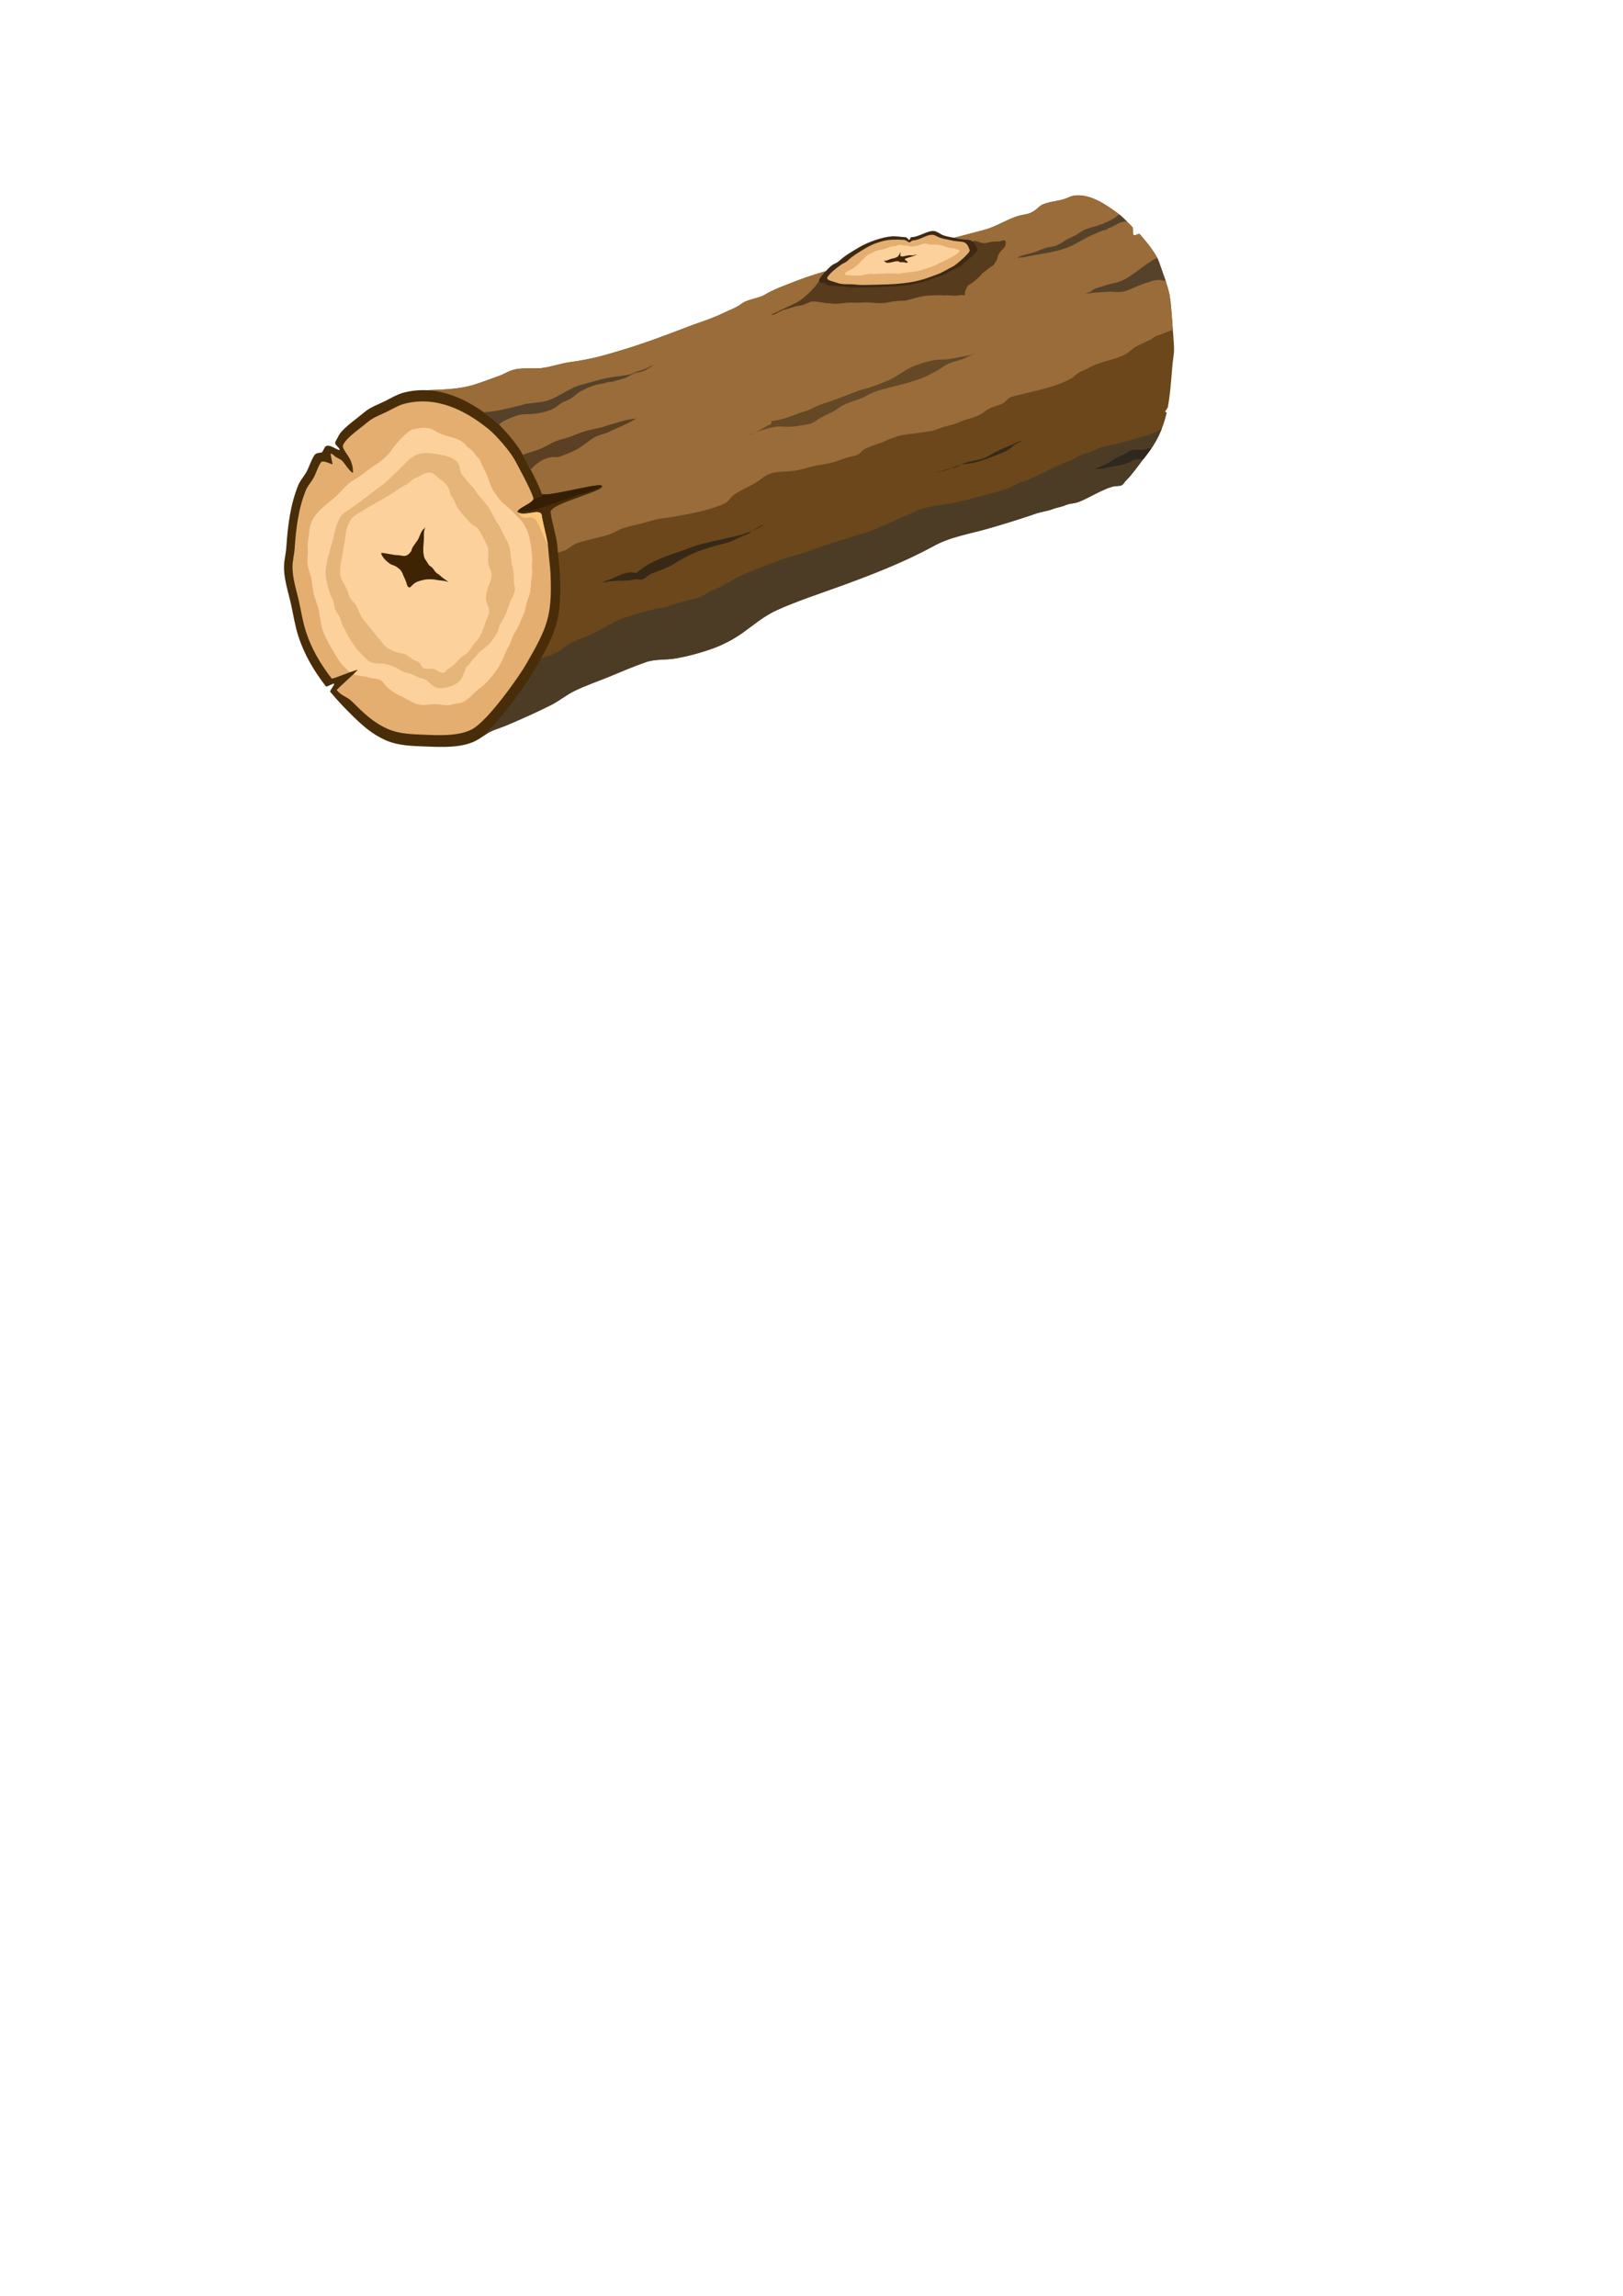 <?xml version="1.0" encoding="UTF-8" standalone="no"?>
<svg
   xmlns:dc="http://purl.org/dc/elements/1.1/"
   xmlns:cc="http://creativecommons.org/ns#"
   xmlns:rdf="http://www.w3.org/1999/02/22-rdf-syntax-ns#"
   xmlns:svg="http://www.w3.org/2000/svg"
   xmlns="http://www.w3.org/2000/svg"
   xmlns:sodipodi="http://sodipodi.sourceforge.net/DTD/sodipodi-0.dtd"
   xmlns:inkscape="http://www.inkscape.org/namespaces/inkscape"
   width="210mm"
   height="297mm"
   viewBox="0 0 210 297"
   version="1.1"
   id="svg907"
   inkscape:version="1.0.1 (3bc2e813f5, 2020-09-07)"
   sodipodi:docname="log.svg">
  <defs
     id="defs901" />
  <sodipodi:namedview
     id="base"
     pagecolor="#ffffff"
     bordercolor="#666666"
     borderopacity="1.0"
     inkscape:pageopacity="0.0"
     inkscape:pageshadow="2"
     inkscape:zoom="1.0622394"
     inkscape:cx="207.69125"
     inkscape:cy="382.28553"
     inkscape:document-units="mm"
     inkscape:current-layer="layer1"
     inkscape:document-rotation="0"
     showgrid="false"
     inkscape:window-width="1920"
     inkscape:window-height="1376"
     inkscape:window-x="640"
     inkscape:window-y="27"
     inkscape:window-maximized="0"
     inkscape:snap-global="false" />
  <g
     inkscape:label="Layer 1"
     inkscape:groupmode="layer"
     id="layer1">
    <g
       id="g910">
      <path
         style="fill:#6b471b;fill-opacity:1;stroke:none;stroke-width:0.265px;stroke-linecap:butt;stroke-linejoin:miter;stroke-opacity:1"
         d="m 61.873,95.65 c 0.193,-0.155 0.802,-0.501 1.001,-0.648 0.735,-0.542 1.817,-0.8 2.652,-1.155 1.933,-0.822 3.907,-1.697 5.782,-2.642 1.055,-0.532 1.958,-1.295 3.02,-1.818 1.453,-0.716 2.983,-1.223 4.477,-1.837 1.556,-0.64 3.103,-1.31 4.693,-1.866 1.317,-0.461 2.612,-0.272 3.951,-0.511 1.586,-0.283 3.245,-0.73 4.761,-1.274 1.336,-0.479 2.738,-1.215 3.899,-2.046 1.459,-1.044 2.75,-2.169 4.414,-2.921 2.606,-1.178 5.333,-2.062 8.018,-3.035 4.155,-1.505 8.4,-3.143 12.279,-5.265 2.225,-1.217 4.741,-1.58 7.195,-2.293 2.176,-0.633 4.067,-1.22 6.207,-1.955 0.391,-0.134 1.445,-0.311 1.826,-0.465 0.741,-0.299 1.178,-0.285 1.905,-0.596 0.382,-0.164 0.846,-0.178 1.247,-0.275 1.264,-0.304 3.884,-2.105 5.189,-2.154 l 0.556,-0.057 c 0.314,-0.009 0.552,-0.488 0.821,-0.748 0.781,-0.755 1.605,-2.005 2.31,-2.869 1.623,-1.99 2.427,-3.833 2.884,-5.833 0.022,-0.095 -0.215,-0.034 -0.195,-0.13 0.031,-0.146 0.318,-0.449 0.345,-0.597 0.281,-1.511 0.402,-3.126 0.554,-4.97 0.175,-2.131 0.352,-1.763 0.173,-3.898 -0.123,-1.467 -0.258,-4.197 -0.513,-5.64 -0.21,-1.189 -1.057,-3.299 -1.439,-4.452 -0.238,-0.721 -1.331,-2.193 -2.399,-3.385 -0.181,-0.202 -0.637,0.284 -0.816,0.091 -0.171,-0.184 0.019,-0.855 -0.146,-1.026 -0.537,-0.556 -1.024,-1.028 -1.326,-1.309 -0.572,-0.533 -1.743,-1.329 -2.408,-1.725 -1.15,-0.684 -2.823,-1.382 -4.231,-0.933 l -0.267,0.109 c -1.115,0.535 -2.266,0.457 -3.394,0.938 -0.345,0.147 -0.614,0.484 -0.915,0.701 -0.969,0.698 -1.301,0.468 -2.428,0.837 -1.301,0.426 -2.811,1.366 -4.128,1.72 -4.128,1.109 -8.245,2.13 -12.411,3.13 -0.659,0.158 -1.316,0.478 -2.01,0.653 -3.368,0.854 -6.784,1.595 -10.028,2.865 -1.397,0.547 -2.799,1.026 -4.088,1.799 -0.703,0.422 -2.211,0.583 -2.836,1.059 -0.8,0.609 -1.858,0.977 -2.757,1.411 -1.302,0.628 -2.71,1.031 -4.056,1.548 -2.833,1.089 -5.672,2.164 -8.574,3.046 -2.596,0.789 -4.248,1.255 -6.925,1.624 -1.153,0.159 -2.249,0.55 -3.393,0.729 -1.489,0.233 -2.938,-0.159 -4.34,0.402 -0.476,0.19 -0.916,0.463 -1.399,0.634 -3.608,1.266 -3.905,1.693 -9.285,1.864 z"
         id="path1539"
         sodipodi:nodetypes="csssssssssssssssssccssssssssssssssccsssssssssssssssccc" />
      <path
         style="fill:#996c39;fill-opacity:1;stroke:none;stroke-width:0.265px;stroke-linecap:butt;stroke-linejoin:miter;stroke-opacity:1"
         d="m 151.748,42.652 c -0.123,-1.467 -0.169,-3.057 -0.423,-4.501 -0.21,-1.189 -1.057,-3.299 -1.439,-4.452 -0.238,-0.721 -1.331,-2.193 -2.399,-3.385 -0.181,-0.202 -0.637,0.284 -0.816,0.091 -0.171,-0.184 0.019,-0.855 -0.146,-1.026 -0.537,-0.556 -1.024,-1.028 -1.326,-1.309 -0.572,-0.533 -1.743,-1.329 -2.408,-1.725 -1.15,-0.684 -2.823,-1.382 -4.231,-0.933 l -0.267,0.109 c -1.115,0.535 -2.266,0.457 -3.394,0.938 -0.345,0.147 -0.614,0.484 -0.915,0.701 -0.969,0.698 -1.301,0.468 -2.428,0.837 -1.301,0.426 -2.811,1.366 -4.128,1.72 -4.128,1.109 -8.245,2.13 -12.411,3.13 -0.659,0.158 -1.316,0.478 -2.01,0.653 -3.368,0.854 -6.784,1.595 -10.028,2.865 -1.397,0.547 -2.799,1.026 -4.088,1.799 -0.703,0.422 -2.211,0.583 -2.836,1.059 -0.8,0.609 -1.858,0.977 -2.757,1.411 -1.302,0.628 -2.71,1.031 -4.056,1.548 -2.833,1.089 -5.672,2.164 -8.574,3.046 -2.596,0.789 -4.248,1.255 -6.925,1.624 -1.153,0.159 -2.249,0.55 -3.393,0.729 -1.489,0.233 -2.938,-0.159 -4.34,0.402 -0.476,0.19 -0.916,0.463 -1.399,0.634 -3.608,1.266 -3.905,1.693 -9.285,1.864 15.786,18.584 13.653,17.536 16.178,21.17 1.38,-0.339 0.164,0.011 1.519,-0.422 0.46,-0.147 1.047,-0.763 1.671,-0.973 1.403,-0.474 2.945,-0.694 4.304,-1.183 0.567,-0.204 1.071,-0.557 1.642,-0.747 0.739,-0.246 1.506,-0.379 2.258,-0.577 0.659,-0.174 1.314,-0.377 1.977,-0.534 0.68,-0.161 1.384,-0.21 2.072,-0.331 2.243,-0.393 4.672,-0.801 6.773,-1.727 0.567,-0.25 0.777,-0.806 1.278,-1.167 0.822,-0.592 1.759,-0.941 2.629,-1.445 0.696,-0.403 1.256,-0.998 2.021,-1.265 0.975,-0.34 2.033,-0.235 3.04,-0.367 0.91,-0.119 1.782,-0.434 2.676,-0.629 0.765,-0.167 1.555,-0.244 2.312,-0.442 0.661,-0.174 1.295,-0.451 1.948,-0.652 0.46,-0.141 1.003,-0.172 1.431,-0.403 0.262,-0.141 0.464,-0.494 0.754,-0.655 0.739,-0.411 1.559,-0.617 2.345,-0.914 0.362,-0.137 0.698,-0.339 1.067,-0.459 0.464,-0.151 0.942,-0.355 1.424,-0.446 1.377,-0.259 2.783,-0.313 4.155,-0.626 0.429,-0.098 0.811,-0.298 1.223,-0.433 0.475,-0.155 0.978,-0.223 1.449,-0.393 0.58,-0.21 1.147,-0.485 1.744,-0.642 0.63,-0.166 1.305,-0.389 1.857,-0.741 0.291,-0.185 0.534,-0.427 0.845,-0.587 0.593,-0.305 1.273,-0.412 1.861,-0.714 0.34,-0.175 0.539,-0.588 0.914,-0.757 0.368,-0.166 0.819,-0.237 1.205,-0.338 1.063,-0.276 2.136,-0.512 3.197,-0.793 1.186,-0.314 2.472,-0.745 3.547,-1.353 0.396,-0.225 0.729,-0.651 1.143,-0.832 0.385,-0.168 0.775,-0.325 1.147,-0.541 1.257,-0.727 2.902,-0.943 4.286,-1.524 0.774,-0.325 1.334,-1.02 2.105,-1.367 0.5,-0.225 0.986,-0.506 1.493,-0.701 0.19,-0.073 0.359,-0.268 0.535,-0.374 0.281,-0.169 0.601,-0.265 0.914,-0.354"
         id="path1539-3"
         sodipodi:nodetypes="csssssssccssssssssssssssscccsssssssssssssssssssssssssssssssssssssc" />
      <path
         style="fill:#4c3c26;fill-opacity:1;stroke:none;stroke-width:0.265px;stroke-linecap:butt;stroke-linejoin:miter;stroke-opacity:1"
         d="m 149.817,55.765 c -0.576,0.216 -1.141,0.529 -1.753,0.666 -1.14,0.256 -2.253,0.672 -3.388,0.955 -0.548,0.136 -2.078,0.337 -2.482,0.58 -0.8,0.48 -1.788,0.658 -2.63,1.061 -0.371,0.178 -0.716,0.414 -1.097,0.57 -0.436,0.178 -0.895,0.307 -1.322,0.507 -1.302,0.608 -2.553,1.288 -3.867,1.869 -0.421,0.186 -0.881,0.27 -1.3,0.451 -0.65,0.281 -1.3,0.692 -1.978,0.898 -1.928,0.588 -3.871,1.085 -5.826,1.571 -1.639,0.407 -3.338,0.417 -4.953,0.948 -0.71,0.233 -1.346,0.611 -2.04,0.882 -1.64,0.64 -3.194,1.493 -4.839,2.101 -0.35,0.129 -0.73,0.157 -1.083,0.278 -1.234,0.424 -2.469,0.811 -3.72,1.193 -1.313,0.401 -2.582,0.921 -3.889,1.336 -0.773,0.245 -1.571,0.403 -2.331,0.686 -1.898,0.706 -3.814,1.4 -5.649,2.26 -0.847,0.398 -1.632,0.918 -2.467,1.336 -0.467,0.234 -0.964,0.405 -1.429,0.643 -0.237,0.121 -0.454,0.314 -0.685,0.428 -0.925,0.454 -2.035,0.678 -3.031,0.941 -0.695,0.183 -1.368,0.453 -2.062,0.643 -0.389,0.107 -0.791,0.095 -1.182,0.186 -1.287,0.298 -2.545,0.703 -3.801,1.094 -1.491,0.464 -2.761,1.369 -4.151,2.038 -1.07,0.516 -2.218,0.845 -3.256,1.425 -0.52,0.291 -0.912,0.769 -1.444,1.037 -1.249,0.63 -2.689,0.931 -4.003,1.395 -0.879,0.385 -4.382,2.475 -6.285,9.905 0.193,-0.155 0.802,-0.501 1.001,-0.648 0.735,-0.542 1.817,-0.8 2.652,-1.155 1.933,-0.822 3.907,-1.697 5.782,-2.642 1.055,-0.532 1.958,-1.295 3.02,-1.818 1.453,-0.716 2.983,-1.223 4.477,-1.837 1.556,-0.64 3.103,-1.31 4.693,-1.866 1.317,-0.461 2.612,-0.272 3.951,-0.511 1.586,-0.283 3.245,-0.73 4.761,-1.274 1.336,-0.479 2.738,-1.215 3.899,-2.046 1.459,-1.044 2.75,-2.169 4.414,-2.921 2.606,-1.178 5.333,-2.062 8.018,-3.035 4.155,-1.505 8.4,-3.143 12.279,-5.265 2.225,-1.217 4.741,-1.58 7.195,-2.293 2.176,-0.633 4.067,-1.22 6.207,-1.955 0.391,-0.134 1.445,-0.311 1.826,-0.465 0.741,-0.299 1.178,-0.285 1.905,-0.596 0.382,-0.164 0.846,-0.178 1.247,-0.275 1.264,-0.304 3.884,-2.105 5.189,-2.154 l 0.556,-0.057 c 0.314,-0.009 0.552,-0.488 0.821,-0.748 0.781,-0.755 1.605,-2.005 2.31,-2.869 1.062,-1.302 1.773,-2.541 2.266,-3.802 -0.261,0.178 -0.366,0.277 -0.525,0.349 z"
         id="path1740"
         sodipodi:nodetypes="cssssssssssssssssssssssssssssccsssssssssssssssssccssccc" />
      <path
         style="fill:#492d09;fill-opacity:1;stroke:none;stroke-width:0.265px;stroke-linecap:butt;stroke-linejoin:miter;stroke-opacity:1"
         d="m 42.035,57.87 c 0.259,-0.459 0.976,-0.055 1.18,0.052 0.921,0.479 0.728,0.242 0.694,0.15 -0.203,-0.342 -0.437,-0.441 -0.533,-0.668 -0.014,-0.388 0.178,-0.465 0.366,-0.893 0.437,-0.996 2.007,-2.02 3.406,-3.187 0.846,-0.706 1.818,-1.001 2.783,-1.492 0.708,-0.36 1.485,-0.824 2.257,-1.027 4.345,-1.147 8.367,0.807 11.669,3.485 1.096,0.889 2.966,3.05 3.646,4.29 0.558,1.018 2.253,4.144 2.567,5.249 0.198,0.699 7.178,-1.413 7.775,-1.003 0.879,0.605 -6.736,2.295 -6.605,3.435 0.146,1.269 0.807,3.239 0.887,4.509 0.077,1.239 0.278,2.466 0.326,3.707 0.221,5.69 -0.46,7.259 -3.315,12.228 -1.157,2.013 -5.48,8.085 -7.621,9.149 -1.85,0.919 -4.382,0.802 -6.387,0.72 -1.75,-0.072 -3.532,-0.08 -5.172,-0.791 -2.007,-0.869 -3.374,-2.211 -4.893,-3.731 -0.811,-0.812 -1.603,-1.669 -2.346,-2.569 -0.077,-0.093 0.598,-0.926 0.523,-1.02 -0.109,-0.135 -0.967,0.47 -1.073,0.333 -1.543,-1.984 -2.831,-4.171 -3.585,-6.555 -0.409,-1.294 -0.621,-2.653 -0.91,-3.977 -0.355,-1.627 -0.943,-3.278 -0.926,-4.962 0.008,-0.845 0.244,-1.669 0.3,-2.51 0.178,-2.702 0.514,-5.523 1.552,-8.045 0.225,-0.547 0.627,-1 0.936,-1.496 0.452,-0.725 0.646,-1.587 1.121,-2.325 0.307,-0.477 0.936,-0.273 1.041,-0.459 z"
         id="path1529"
         sodipodi:nodetypes="ssccssssssssssssssssssssscssssss" />
      <path
         style="fill:#e3ae70;fill-opacity:1;stroke:none;stroke-width:0.265px;stroke-linecap:butt;stroke-linejoin:miter;stroke-opacity:1"
         d="m 42.793,58.852 c -0.097,-0.483 0.505,0.193 0.696,0.293 0.861,0.448 0.711,0.335 1.403,1.261 0.181,0.243 0.795,0.989 0.782,0.686 -0.019,-0.426 0.006,-0.749 -0.329,-1.571 -0.4,-0.815 -1.131,-1.54 -0.955,-1.94 0.409,-0.932 1.877,-1.889 3.185,-2.981 0.791,-0.66 1.7,-0.936 2.603,-1.395 0.662,-0.336 1.389,-0.77 2.111,-0.961 4.063,-1.073 7.825,0.755 10.913,3.26 1.025,0.831 2.774,2.853 3.41,4.012 0.522,0.952 2.107,3.876 2.4,4.91 0.186,0.654 -2.521,1.486 -1.964,1.87 0.822,0.566 2.935,-0.662 3.057,0.404 0.136,1.187 0.755,3.029 0.829,4.217 0.072,1.159 0.26,2.306 0.305,3.468 0.207,5.322 -0.43,6.79 -3.101,11.437 -1.082,1.883 -5.125,7.562 -7.127,8.558 -1.73,0.86 -4.098,0.75 -5.973,0.673 -1.637,-0.067 -3.303,-0.075 -4.837,-0.74 -1.877,-0.813 -3.156,-2.068 -4.576,-3.49 -0.759,-0.76 -1.354,-0.703 -2.049,-1.544 -0.072,-0.087 2.774,-2.535 2.703,-2.623 -0.101,-0.126 -3.263,1.25 -3.362,1.123 -1.443,-1.856 -2.648,-3.901 -3.353,-6.131 -0.383,-1.21 -0.581,-2.481 -0.851,-3.72 -0.332,-1.522 -0.881,-3.066 -0.866,-4.641 0.008,-0.791 0.229,-1.561 0.28,-2.347 0.167,-2.527 0.481,-5.166 1.451,-7.524 0.211,-0.512 0.586,-0.935 0.876,-1.399 0.423,-0.678 0.604,-1.485 1.048,-2.174 0.287,-0.446 1.563,0.374 1.523,0.178 z"
         id="path1529-5"
         sodipodi:nodetypes="sssscssssssssssssssssssssscssssss" />
      <path
         style="opacity:1;fill:#341f06;fill-opacity:1;stroke:none;stroke-width:0.265px;stroke-linecap:butt;stroke-linejoin:miter;stroke-opacity:1"
         d="m 66.97,66.208 c 0.088,-0.377 1.171,-0.851 1.758,-1.277 0.564,-0.633 1.239,-0.582 1.404,-0.761 0.046,-0.123 0.129,-0.151 0.061,-0.227 0.846,0.2 5.17,-0.928 7,-1.143 0.56,-0.065 0.602,0.013 0.698,0.075 -0.095,0.349 -2.868,1.064 -4.302,1.595 l -3.705,1.278 c -0.687,0.291 -1.768,0.391 -2.915,0.459 z"
         id="path1696"
         sodipodi:nodetypes="ccccccccc" />
      <path
         style="opacity:1;fill:#ffc77b;fill-opacity:1;stroke:none;stroke-width:0.265px;stroke-linecap:butt;stroke-linejoin:miter;stroke-opacity:1"
         d="m 67.002,66.261 c 0.311,0.237 0.766,0.216 1.24,0.158 l 1.173,-0.175 c 0.885,0.037 0.606,0.598 0.757,0.845 0.085,0.525 0.685,2.971 0.715,3.371 -0.339,-0.467 -1.257,-3.09 -1.729,-3.331 -0.366,-0.142 -0.28,-0.247 -1.106,-0.159 -0.578,0.053 -0.863,-0.481 -1.05,-0.71 z"
         id="path1698"
         sodipodi:nodetypes="ccccccccc" />
      <path
         style="fill:#fcd19b;fill-opacity:1;stroke:none;stroke-width:0.265px;stroke-linecap:butt;stroke-linejoin:miter;stroke-opacity:1"
         d="m 59.913,57.225 c 0.207,0.167 0.346,0.397 0.55,0.567 0.249,0.208 0.522,0.378 0.738,0.622 0.159,0.179 0.274,0.393 0.436,0.569 0.157,0.171 0.334,0.335 0.456,0.533 0.125,0.202 0.185,0.452 0.286,0.668 0.162,0.347 0.354,0.68 0.517,1.028 0.329,0.704 0.542,1.729 0.989,2.354 0.377,0.528 0.741,1.082 1.219,1.529 0.355,0.332 0.758,0.613 1.107,0.949 0.239,0.229 0.438,0.493 0.671,0.728 0.302,0.305 0.619,0.599 0.857,0.959 0.847,1.28 0.957,2.841 1.123,4.319 0.04,0.353 -0.034,0.7 -0.04,1.052 -0.007,0.387 0.059,0.771 0.031,1.159 -0.026,0.366 -0.129,0.722 -0.15,1.09 -0.025,0.441 -0.028,0.899 -0.132,1.33 -0.105,0.439 -0.295,0.855 -0.42,1.289 -0.128,0.441 -0.157,0.903 -0.322,1.334 -0.102,0.267 -0.252,0.515 -0.36,0.78 -0.121,0.294 -0.219,0.606 -0.365,0.889 -0.227,0.443 -0.51,0.852 -0.72,1.305 -0.152,0.327 -0.25,0.675 -0.403,1.002 -0.191,0.411 -0.433,0.802 -0.602,1.223 -0.303,0.755 -0.634,1.495 -1.107,2.166 -0.486,0.688 -1.052,1.391 -1.675,1.965 -0.299,0.276 -0.657,0.481 -0.959,0.756 -0.54,0.489 -0.997,1.033 -1.644,1.392 -0.329,0.183 -0.665,0.198 -1.027,0.255 -0.304,0.048 -0.595,0.158 -0.899,0.207 -0.374,0.06 -1.179,-0.143 -1.615,-0.151 -0.745,-0.014 -1.539,0.211 -2.277,0.056 -0.791,-0.166 -1.397,-0.642 -2.093,-1 -0.36,-0.186 -0.733,-0.311 -1.074,-0.537 -0.363,-0.241 -0.728,-0.514 -1.031,-0.827 -0.244,-0.252 -0.396,-0.582 -0.702,-0.77 -0.444,-0.272 -1.074,-0.201 -1.558,-0.377 -0.495,-0.18 -2.094,-0.259 -1.927,-0.463 0.197,-0.24 0.556,-0.492 0.472,-0.536 -0.042,-0.022 -0.69,0.255 -0.973,0.293 -0.142,0.019 -0.501,-0.453 -0.794,-0.713 -0.537,-0.477 -0.893,-1.175 -1.255,-1.78 -0.476,-0.797 -0.995,-1.652 -1.348,-2.522 -0.434,-1.068 -0.447,-2.211 -0.736,-3.311 -0.165,-0.626 -0.438,-1.214 -0.579,-1.847 -0.167,-0.747 -0.187,-1.518 -0.387,-2.263 -0.135,-0.504 -0.338,-0.973 -0.403,-1.499 -0.061,-0.501 0.033,-1.028 0.042,-1.531 0.006,-0.328 -0.038,-0.653 -0.034,-0.982 0.004,-0.302 0.086,-0.606 0.123,-0.905 0.058,-0.463 0.085,-0.93 0.181,-1.388 0.383,-1.819 2.005,-2.782 3.314,-3.927 0.619,-0.542 1.095,-1.214 1.731,-1.734 0.424,-0.346 0.918,-0.591 1.371,-0.895 0.469,-0.315 0.892,-0.684 1.346,-1.018 0.42,-0.309 0.878,-0.57 1.29,-0.887 0.406,-0.312 0.814,-0.643 1.154,-1.026 0.262,-0.295 0.453,-0.638 0.693,-0.949 0.524,-0.677 1.497,-1.719 2.228,-2.158 0.166,-0.1 0.478,-0.089 0.662,-0.135 0.741,-0.186 1.39,-0.188 2.096,0.105 0.16,0.066 0.29,0.184 0.445,0.257 1.094,0.685 2.554,0.68 3.48,1.404 z"
         id="path1700"
         sodipodi:nodetypes="csssssssssssscsssssssssssssssssssssssssssssssssssssssssssssssccc" />
      <path
         style="fill:#e6b579;fill-opacity:1;stroke:none;stroke-width:0.265px;stroke-linecap:butt;stroke-linejoin:miter;stroke-opacity:1"
         d="m 56.32,58.718 c 0.883,0.15 1.825,0.267 2.58,0.824 0.846,0.624 0.44,1.277 0.903,1.875 0.474,0.612 0.984,1.25 1.532,1.791 0.092,0.091 0.149,0.278 0.223,0.389 0.144,0.218 0.328,0.42 0.494,0.621 0.391,0.471 0.814,0.907 1.162,1.416 0.351,0.514 0.58,1.069 0.882,1.61 0.191,0.342 0.451,0.657 0.624,1.008 0.177,0.359 0.324,0.727 0.515,1.079 0.163,0.301 0.358,0.59 0.494,0.905 0.344,0.795 0.346,1.718 0.461,2.565 0.049,0.363 0.184,0.705 0.235,1.068 0.074,0.526 0.054,1.061 0.08,1.588 0.014,0.275 0.163,0.513 0.129,0.795 -0.021,0.179 -0.197,0.778 -0.279,0.967 -0.07,0.161 -0.217,0.25 -0.277,0.423 -0.198,0.566 -0.366,1.146 -0.6,1.698 -0.231,0.544 -0.556,1.044 -0.828,1.564 -0.13,0.249 -0.141,0.554 -0.246,0.817 -0.059,0.148 -0.73,1.151 -0.875,1.323 -0.433,0.516 -0.991,0.887 -1.496,1.311 -0.193,0.162 -0.313,0.379 -0.474,0.571 -0.133,0.16 -0.307,0.275 -0.437,0.435 -0.137,0.168 -0.238,0.357 -0.37,0.528 -0.128,0.167 -0.339,0.247 -0.432,0.449 -0.264,0.571 -0.403,1.23 -0.818,1.715 -0.619,0.724 -1.825,0.988 -2.722,0.958 -0.723,-0.024 -1.194,-0.77 -1.752,-1.106 -0.256,-0.154 -0.615,-0.164 -0.89,-0.279 -0.332,-0.139 -0.645,-0.346 -0.986,-0.459 -0.332,-0.11 -0.685,-0.156 -1.009,-0.291 -0.269,-0.113 -0.483,-0.309 -0.743,-0.435 -0.543,-0.262 -1.221,-0.529 -1.822,-0.592 -0.65,-0.069 -1.328,0.046 -1.902,-0.356 -0.179,-0.125 -0.324,-0.299 -0.481,-0.449 -1.176,-1.121 -1.881,-2.145 -2.572,-3.616 -0.087,-0.186 -0.226,-0.338 -0.311,-0.525 -0.138,-0.306 -0.184,-0.646 -0.316,-0.955 -0.172,-0.404 -0.474,-0.746 -0.639,-1.151 -0.141,-0.344 -0.121,-0.724 -0.241,-1.065 -0.113,-0.32 -0.298,-0.611 -0.409,-0.936 -0.241,-0.705 -0.495,-1.629 -0.569,-2.379 -0.113,-1.149 0.541,-3.188 0.854,-4.313 0.302,-1.085 0.443,-2.228 1.038,-3.198 0.351,-0.573 0.954,-0.799 1.465,-1.192 0.981,-0.754 1.996,-1.448 2.96,-2.228 0.394,-0.319 0.85,-0.576 1.229,-0.905 0.854,-0.742 1.669,-1.557 2.487,-2.34 1.265,-1.482 2.279,-1.845 4.148,-1.521 z"
         id="path1704"
         sodipodi:nodetypes="csssssssssssscsssssssssssssssssssssssssssssssssscc" />
      <path
         style="fill:#fcd19b;fill-opacity:1;stroke:none;stroke-width:0.265px;stroke-linecap:butt;stroke-linejoin:miter;stroke-opacity:1"
         d="m 56.724,61.82 c 0.456,0.325 0.901,0.656 1.217,1.131 0.191,0.286 0.218,0.649 0.347,0.963 0.106,0.26 0.283,0.471 0.424,0.709 0.149,0.253 0.213,0.566 0.361,0.828 0.462,0.817 1.182,1.472 1.775,2.192 0.267,0.325 0.687,0.389 0.958,0.681 0.217,0.233 1.276,2.237 1.337,2.568 0.118,0.634 -0.026,1.285 0.035,1.923 0.054,0.564 0.462,1.056 0.431,1.618 -0.05,0.9 -0.646,1.681 -0.719,2.595 -0.021,0.267 -0.038,0.574 0.044,0.832 0.124,0.391 0.379,0.825 0.347,1.251 -0.036,0.47 -0.307,0.926 -0.459,1.368 -0.255,0.744 -0.452,1.49 -0.918,2.141 -0.193,0.27 -0.435,0.494 -0.632,0.76 -0.258,0.349 -0.463,0.727 -0.773,1.037 -0.27,0.293 -0.621,0.392 -0.845,0.66 -0.395,0.323 -0.684,0.747 -1.075,1.069 -0.19,0.157 -0.411,0.272 -0.611,0.414 -0.158,0.112 -0.376,0.428 -0.567,0.465 -0.446,0.088 -0.897,-0.352 -1.283,-0.493 -0.426,-0.156 -0.813,0.132 -1.285,-0.083 -0.319,-0.146 -0.368,-0.533 -0.613,-0.747 -0.183,-0.159 -0.513,-0.229 -0.723,-0.354 -0.332,-0.198 -0.631,-0.453 -0.967,-0.642 -0.338,-0.19 -0.704,-0.189 -1.072,-0.28 -0.473,-0.116 -0.941,-0.362 -1.356,-0.619 -0.459,-0.284 -0.714,-0.8 -1.072,-1.193 -0.443,-0.486 -0.814,-1.008 -1.232,-1.515 -0.335,-0.407 -0.724,-0.778 -0.997,-1.234 -0.27,-0.451 -0.411,-0.955 -0.656,-1.417 -0.218,-0.412 -0.582,-0.695 -0.831,-1.082 -0.228,-0.354 -0.264,-0.757 -0.433,-1.131 -0.24,-0.532 -0.605,-0.957 -0.775,-1.532 -0.274,-0.927 0.029,-1.905 0.176,-2.822 0.082,-0.513 0.155,-1.017 0.26,-1.526 0.257,-1.241 0.118,-2.02 0.864,-3.14 0.372,-0.558 1.024,-0.819 1.571,-1.172 1.27,-0.819 2.636,-1.479 3.901,-2.303 0.259,-0.169 0.494,-0.368 0.754,-0.536 0.405,-0.261 0.847,-0.45 1.243,-0.726 0.217,-0.151 0.395,-0.363 0.618,-0.504 0.253,-0.16 0.539,-0.224 0.801,-0.363 1.496,-1.002 1.984,-0.141 2.433,0.209 z"
         id="path1706"
         sodipodi:nodetypes="csssssssssssssssccssssssssssssssssssssssssscc" />
      <path
         style="fill:#3e2403;fill-opacity:1;stroke:none;stroke-width:0.265px;stroke-linecap:butt;stroke-linejoin:miter;stroke-opacity:1"
         d="m 51.031,71.787 c 0.22,0.032 0.442,0.02 0.661,0.052 0.282,0.042 0.549,0.134 0.83,0.048 0.274,-0.084 0.531,-0.333 0.672,-0.578 0.068,-0.119 0.076,-0.265 0.138,-0.387 0.207,-0.405 0.521,-0.746 0.754,-1.132 0.195,-0.324 0.39,-1.072 0.685,-1.312 0.094,-0.077 0.223,-0.193 0.289,-0.295 0.002,-0.003 0.054,-0.149 0.055,-0.149 0.013,0 -0.009,0.024 -0.015,0.036 -0.043,0.096 -0.083,0.197 -0.122,0.295 -0.116,0.293 -0.14,0.592 -0.127,0.904 0.039,0.965 -0.278,2.063 0.107,2.987 0.012,0.029 0.545,0.863 0.561,0.875 0.147,0.11 0.311,0.205 0.437,0.342 0.166,0.182 0.283,0.426 0.462,0.592 0.184,0.169 0.409,0.268 0.584,0.449 0.199,0.205 0.54,0.413 0.776,0.587 0.07,0.051 0.153,0.106 0.213,0.161 0.022,0.02 0.1,0.012 0.082,0.036 -0.007,0.009 -0.356,-0.099 -0.399,-0.11 -0.283,-0.069 -0.577,-0.075 -0.865,-0.115 -0.266,-0.037 -0.522,-0.105 -0.792,-0.118 -0.399,-0.019 -0.76,-0.037 -1.152,0.052 -0.489,0.111 -1.073,0.244 -1.431,0.619 -0.398,0.353 -0.404,0.551 -0.717,0.174 -0.083,-0.175 -0.119,-0.351 -0.177,-0.536 -0.077,-0.247 -0.206,-0.474 -0.308,-0.711 -0.103,-0.24 -0.18,-0.498 -0.337,-0.709 -0.206,-0.278 -0.613,-0.562 -0.934,-0.695 -0.143,-0.059 -0.323,-0.095 -0.453,-0.182 -0.23,-0.153 -0.471,-0.354 -0.668,-0.547 -0.14,-0.137 -0.658,-0.81 -0.468,-0.886 0.191,-0.034 0.994,0.151 1.659,0.254 z"
         id="path1702"
         sodipodi:nodetypes="csssssscscssssssssscssssccsssssscc" />
      <path
         style="fill:#56422b;fill-opacity:1;stroke:none;stroke-width:0.265px;stroke-linecap:butt;stroke-linejoin:miter;stroke-opacity:1"
         d="m 62.596,53.32 c 1.625,-0.066 3.282,-0.526 4.857,-0.904 0.183,-0.044 0.359,-0.139 0.545,-0.166 0.759,-0.11 1.523,-0.157 2.28,-0.292 1.811,-0.322 3.169,-1.754 5.071,-2.217 1.214,-0.296 2.4,-0.726 3.635,-0.921 0.817,-0.129 1.634,-0.201 2.449,-0.371 0.523,-0.109 0.987,-0.437 1.514,-0.54 0.525,-0.103 0.987,-0.472 1.495,-0.616 0.153,-0.043 0.364,-0.184 0.368,-0.176 0.005,0.01 -0.042,0.021 -0.103,0.056 -0.104,0.059 -0.201,0.132 -0.306,0.189 -0.29,0.157 -0.566,0.323 -0.847,0.494 -0.42,0.255 -0.93,0.277 -1.399,0.418 -0.452,0.136 -0.857,0.483 -1.311,0.64 -0.47,0.163 -0.963,0.248 -1.433,0.418 -0.25,0.09 -0.638,0.031 -1.02,0.176 -0.45,0.171 -0.883,0.155 -1.329,0.288 -0.651,0.195 -1.361,0.506 -1.952,0.839 -0.456,0.256 -0.815,0.645 -1.26,0.918 -0.362,0.222 -0.794,0.368 -1.171,0.573 -0.374,0.204 -0.673,0.519 -1.046,0.716 -1.031,0.546 -2.432,0.742 -3.583,0.742 -0.406,0 -0.797,0.049 -1.182,0.182 -0.47,0.163 -2.257,0.834 -2.257,1.2 -0.651,-0.573 -1.306,-1.141 -2.014,-1.645 z"
         id="path1865"
         sodipodi:nodetypes="cssssssssccssssssssssssscc" />
      <path
         style="fill:#5b4023;fill-opacity:1;stroke:none;stroke-width:0.265px;stroke-linecap:butt;stroke-linejoin:miter;stroke-opacity:1"
         d="m 67.655,58.85 c 0.611,-0.291 1.423,-0.452 2.048,-0.697 0.764,-0.299 1.451,-0.764 2.21,-1.074 0.446,-0.183 0.915,-0.282 1.374,-0.424 0.761,-0.235 1.49,-0.578 2.25,-0.822 0.783,-0.251 1.623,-0.372 2.42,-0.577 0.389,-0.1 0.757,-0.266 1.145,-0.368 0.763,-0.201 1.807,-0.588 2.595,-0.652 0.061,-0.005 0.426,-0.125 0.557,-0.09 0.118,0.032 -1.194,0.684 -1.256,0.716 -0.701,0.355 -1.452,0.62 -2.154,0.981 -0.602,0.31 -1.316,0.377 -1.915,0.726 -0.689,0.401 -1.303,0.962 -1.985,1.382 -0.802,0.494 -1.686,0.812 -2.571,1.13 -0.261,0.094 -0.547,0.025 -0.814,0.04 -0.576,0.032 -1.262,0.293 -1.731,0.61 -0.204,0.137 -0.682,0.47 -0.857,0.693 -0.017,0.022 -0.269,0.402 -0.383,0.197 -0.3,-0.55 -0.417,-0.766 -0.631,-1.144 z"
         id="path1867"
         sodipodi:nodetypes="cssssssssssssssssccc" />
      <path
         style="fill:#654826;stroke:none;stroke-width:0.265px;stroke-linecap:butt;stroke-linejoin:miter;stroke-opacity:1;fill-opacity:1"
         d="m 99.847,54.467 c 1.35,-0.122 2.618,-0.671 3.882,-1.13 0.268,-0.098 0.564,-0.135 0.825,-0.252 0.63,-0.283 1.286,-0.66 1.945,-0.862 1.603,-0.491 3.143,-1.144 4.714,-1.724 0.368,-0.136 0.744,-0.192 1.116,-0.308 0.889,-0.278 1.813,-0.641 2.67,-1.011 1.16,-0.5 2.153,-1.413 3.344,-1.863 0.936,-0.353 1.989,-0.668 2.987,-0.786 0.446,-0.052 0.889,0.026 1.337,-0.05 0.91,-0.153 1.81,-0.359 2.722,-0.507 0.215,-0.035 0.497,-0.179 0.696,-0.179 0.11,0 -0.21,0.066 -0.309,0.113 -0.227,0.107 -0.482,0.184 -0.703,0.308 -0.727,0.409 -1.537,0.48 -2.294,0.802 -0.543,0.231 -0.919,0.547 -1.403,0.858 -0.28,0.18 -0.616,0.306 -0.906,0.477 -1.266,0.749 -3.36,1.27 -4.806,1.634 -0.938,0.236 -1.951,0.468 -2.843,0.852 -0.481,0.207 -0.913,0.503 -1.399,0.689 -0.77,0.295 -1.617,0.517 -2.35,0.902 -0.453,0.238 -0.853,0.584 -1.311,0.825 -0.526,0.278 -1.077,0.507 -1.598,0.792 -0.465,0.254 -0.937,0.724 -1.477,0.809 -0.81,0.127 -1.578,0.304 -2.401,0.348 -0.849,0.045 -1.468,-0.137 -2.39,0.086 -0.577,0.14 -1.15,0.28 -1.709,0.474 -0.248,0.086 -0.478,0.194 -0.722,0.292 -0.14,0.056 -0.281,0.108 -0.416,0.176 -0.027,0.014 -0.112,0.021 -0.085,0.033 0.169,0.076 2.146,-1.097 2.368,-1.22 0.101,-0.056 0.416,-0.1 0.449,-0.242 0.026,-0.112 0.047,-0.225 0.07,-0.338 z"
         id="path1871" />
      <path
         style="fill:#56422b;fill-opacity:1;stroke:none;stroke-width:0.265px;stroke-linecap:butt;stroke-linejoin:miter;stroke-opacity:1"
         d="m 149.732,33.346 c -1.559,0.738 -3.064,2.311 -4.66,2.998 -0.725,0.312 -1.567,0.365 -2.294,0.656 -0.364,0.145 -0.811,0.2 -1.153,0.384 -0.209,0.113 -0.52,0.404 -0.755,0.434 -0.138,0.018 -0.248,0.125 -0.379,0.159 -0.011,0.003 -0.152,0.022 -0.144,0.036 0.028,0.051 0.112,-0.036 0.169,-0.04 0.38,-0.025 0.747,-0.089 1.127,-0.116 0.606,-0.043 1.208,-0.097 1.816,-0.119 0.593,-0.022 1.183,0.099 1.779,-0.003 0.647,-0.111 1.267,-0.441 1.867,-0.693 0.708,-0.297 1.394,-0.514 2.121,-0.739 0.224,-0.069 1.249,-0.155 1.388,0.033 0.032,0.043 0.244,-0.06 0.192,-0.048 -0.286,-0.746 -0.736,-2.227 -1.075,-2.944 z"
         id="path1873"
         sodipodi:nodetypes="csssssscsssssccc" />
      <path
         style="fill:#372916;stroke:none;stroke-width:0.265px;stroke-linecap:butt;stroke-linejoin:miter;stroke-opacity:1;fill-opacity:1"
         d="m 124.375,60.105 c 1.076,-0.564 2.415,-0.466 3.469,-1.09 0.986,-0.585 2.074,-1.089 3.141,-1.495 0.278,-0.105 0.516,-0.311 0.814,-0.381 0.11,-0.026 0.799,-0.232 0.799,-0.255 0,-0.018 -0.03,0.022 -0.048,0.027 -0.104,0.029 -0.218,0.066 -0.313,0.119 -0.512,0.291 -0.761,0.281 -1.23,0.732 -0.669,0.645 -1.669,0.942 -2.512,1.276 -0.926,0.367 -1.867,0.717 -2.854,0.888 -0.268,0.046 -1.107,0.128 -1.267,0.179 -0.204,0.065 -0.378,0.201 -0.571,0.295 -0.356,0.173 -0.812,0.158 -1.19,0.278 -0.45,0.144 -0.92,0.309 -1.381,0.401 -0.039,0.008 -0.095,0.071 -0.114,0.036 -0.058,-0.105 0.237,-0.039 0.354,-0.066 0.31,-0.074 0.625,-0.13 0.928,-0.229 0.672,-0.219 1.302,-0.533 1.974,-0.716 z"
         id="path1875" />
      <path
         style="fill:#372916;stroke:none;stroke-width:0.265px;stroke-linecap:butt;stroke-linejoin:miter;stroke-opacity:1;fill-opacity:1"
         d="m 82.313,74.152 c 1.557,-1.376 3.446,-2.077 5.37,-2.711 1,-0.33 1.991,-0.781 3.013,-1.044 1.667,-0.429 3.351,-0.762 5.023,-1.147 0.478,-0.11 2.194,-0.79 2.571,-1.067 0.044,-0.033 0.46,-0.222 0.46,-0.259 0,-0.178 -1.35,0.702 -1.363,0.709 -0.244,0.128 -0.43,0.336 -0.667,0.474 -0.239,0.139 -0.556,0.19 -0.81,0.305 -0.572,0.257 -1.157,0.62 -1.764,0.782 -1.551,0.414 -3.165,0.814 -4.64,1.478 -0.824,0.371 -1.632,0.849 -2.394,1.329 -0.762,0.48 -1.957,0.862 -2.803,1.213 -0.406,0.169 -0.723,0.537 -1.134,0.723 -0.257,0.116 -0.539,-0.008 -0.807,0 -0.265,0.008 -0.553,0.095 -0.818,0.129 -0.751,0.097 -1.483,0.029 -2.224,0.103 -0.24,0.024 -0.551,0.026 -0.784,0.089 -0.152,0.041 -0.333,0.03 -0.479,0.086 -0.006,0.002 -0.078,0.034 -0.07,0.017 0.067,-0.151 0.851,-0.37 1.013,-0.434 1.041,-0.416 2.16,-1.148 3.307,-0.776 z"
         id="path1877" />
      <path
         style="fill:#56422b;fill-opacity:1;stroke:none;stroke-width:0.265px;stroke-linecap:butt;stroke-linejoin:miter;stroke-opacity:1"
         d="m 145.796,28.639 c -0.308,0.026 -0.862,0.101 -1.258,0.356 -0.418,0.269 -0.915,0.457 -0.873,0.457 0.012,0 -0.224,0.033 -0.25,0.07 -0.12,0.162 -0.346,0.232 -0.545,0.262 -0.364,0.055 -0.893,0.335 -1.322,0.514 -1.213,0.504 -2.278,1.276 -3.513,1.757 -1.141,0.444 -2.4,0.631 -3.602,0.852 -0.624,0.114 -1.25,0.205 -1.867,0.355 -0.22,0.053 -0.446,0.045 -0.67,0.06 -0.079,0.005 -0.294,0.066 -0.236,0.013 0.328,-0.295 1.483,-0.485 2.037,-0.66 0.508,-0.16 0.951,-0.378 1.458,-0.554 0.377,-0.131 0.795,-0.165 1.182,-0.252 0.567,-0.128 1.061,-0.491 1.539,-0.799 0.388,-0.249 0.828,-0.392 1.237,-0.6 0.442,-0.225 0.813,-0.582 1.282,-0.776 0.182,-0.075 0.373,-0.126 0.56,-0.189 1.203,-0.326 2.381,-0.737 3.418,-1.415 0.168,-0.11 0.408,-0.406 0.516,-0.286 0.326,0.237 0.61,0.548 0.908,0.835 z"
         id="path1879"
         sodipodi:nodetypes="csscsssscccsssssscscc" />
      <path
         style="fill:#2f281e;fill-opacity:1;stroke:none;stroke-width:0.265px;stroke-linecap:butt;stroke-linejoin:miter;stroke-opacity:1"
         d="m 148.941,58.049 c -0.39,-0.099 -0.832,0.104 -1.206,0.128 -0.441,0.027 -0.812,-0.051 -1.278,0.06 -0.43,0.102 -0.841,0.528 -1.186,0.623 -0.819,0.227 -1.504,0.902 -2.287,1.24 -0.386,0.167 -0.784,0.336 -1.167,0.471 -0.04,0.014 -0.118,0.007 -0.118,0.05 0,0.078 1.214,0.009 1.377,-0.06 0.565,-0.236 1.472,-0.26 2.103,-0.441 0.294,-0.084 0.663,-0.193 0.954,-0.302 0.146,-0.055 0.268,-0.177 0.39,-0.265 0.147,-0.106 0.653,-0.143 0.818,-0.143 0.313,0 0.514,0.063 0.661,-0.099 z"
         id="path1881"
         sodipodi:nodetypes="csssssscsssscc" />
      <path
         style="fill:#563c1d;stroke:none;stroke-width:0.265px;stroke-linecap:butt;stroke-linejoin:miter;stroke-opacity:1;fill-opacity:1"
         d="m 126.054,31.16 c 0.276,-0.067 0.924,0.374 1.484,0.285 0.314,-0.05 0.646,-0.162 0.961,-0.186 0.334,-0.025 0.642,0.021 0.976,-0.07 0.21,-0.057 0.617,-0.219 0.652,0.073 l -8.7e-4,0.07 c 0.078,0.738 -0.439,0.815 -0.789,1.379 -0.086,0.139 -0.194,0.288 -0.237,0.448 -0.039,0.147 -0.064,0.304 -0.117,0.446 -0.068,0.183 -0.222,0.353 -0.32,0.519 -0.187,0.315 -0.423,0.346 -0.668,0.546 -0.277,0.226 -0.563,0.467 -0.857,0.668 -0.12,0.082 -0.207,0.263 -0.323,0.375 -0.3,0.289 -0.617,0.553 -0.952,0.833 -0.137,0.114 -0.588,0.317 -0.656,0.461 -0.107,0.224 -0.272,0.49 -0.344,0.748 -0.03,0.108 0.004,0.408 -0.008,0.414 -0.088,0.04 -0.335,-0.022 -0.461,-0.011 -0.183,0.016 -0.362,0.071 -0.542,0.084 -0.421,0.032 -0.85,-0.024 -1.27,-0.048 -0.136,-0.008 -0.268,0.036 -0.405,0.033 -0.114,-0.003 -0.227,-0.043 -0.342,-0.043 -0.622,0 -1.25,0.028 -1.871,0.062 -0.212,0.012 -0.419,0.072 -0.629,0.104 -0.717,0.111 -1.395,0.355 -2.096,0.524 -0.159,0.038 -0.316,0.016 -0.478,0.022 -0.33,0.013 -0.668,0.05 -0.999,0.076 -0.482,0.038 -0.953,0.2 -1.434,0.231 -0.673,0.043 -1.337,-0.048 -2.006,-0.077 -0.42,-0.018 -0.846,0.027 -1.267,0.035 -0.327,0.006 -0.653,-0.027 -0.979,-0.021 -0.743,0.014 -1.467,0.189 -2.216,0.156 -0.2,-0.009 -0.396,-0.049 -0.595,-0.061 -0.153,-0.009 -0.295,0.007 -0.448,-0.025 -0.391,-0.08 -0.733,-0.137 -1.131,-0.177 -0.162,-0.016 -0.346,-0.048 -0.51,-0.027 -0.073,0.009 -0.323,0.018 -0.363,0.045 -0.135,0.091 -0.745,0.351 -0.908,0.396 -0.299,0.083 -0.613,0.121 -0.918,0.161 -0.09,0.012 -0.211,0.083 -0.302,0.11 -0.309,0.094 -0.607,0.177 -0.911,0.282 -0.173,0.06 -0.365,0.073 -0.535,0.137 -0.067,0.025 -0.125,0.083 -0.188,0.117 -0.089,0.048 -0.196,0.055 -0.284,0.107 -0.181,0.105 -0.404,0.256 -0.605,0.319 -0.149,0.046 -0.296,0.035 -0.455,0.052 1.099,-0.529 2.211,-1.029 3.3,-1.554 0.456,-0.22 1.959,-1.306 2.902,-2.727 5.493,-1.668 14.775,-1.529 20.145,-5.291 z"
         id="path1904"
         sodipodi:nodetypes="csssccsccsssssscsssssssscssssscssssscssssssccccccc" />
      <path
         style="fill:#3f2913;fill-opacity:1;stroke:none;stroke-width:0.265px;stroke-linecap:butt;stroke-linejoin:miter;stroke-opacity:1"
         d="m 107.191,36.937 c 0.849,0.076 1.69,0.101 2.537,0.202 0.856,0.103 1.821,0.053 2.681,0.033 2.856,-0.066 5.591,-0.106 8.305,-1.127 0.299,-0.112 0.602,-0.21 0.899,-0.322 0.222,-0.084 0.444,-0.149 0.656,-0.259 0.201,-0.105 0.403,-0.213 0.608,-0.312 0.151,-0.072 0.297,-0.151 0.442,-0.235 0.286,-0.167 0.605,-0.291 0.884,-0.464 0.324,-0.201 2.365,-1.859 2.258,-2.198 -0.52,-1.639 -1.165,-1.043 -2.722,-1.422 -0.56,-0.136 -1.169,-0.202 -1.709,-0.401 -0.381,-0.14 -0.784,-0.516 -1.193,-0.547 -0.886,-0.066 -1.943,0.798 -2.957,0.798 -0.07,0 -0.152,0.357 -0.221,0.355 -0.082,-0.002 -0.366,-0.345 -0.447,-0.349 -0.672,-0.035 -1.177,-0.152 -1.858,-0.108 -1.195,0.077 -3.075,0.752 -4.088,1.349 -0.914,0.539 -1.934,1.112 -2.711,1.849 -0.221,0.209 -0.56,0.313 -0.81,0.471 -0.391,0.247 -0.973,0.91 -1.282,1.256 -0.381,0.429 -0.929,1.204 0.066,1.064 z"
         id="path1902"
         sodipodi:nodetypes="ssccsssssssssssssssssss" />
      <path
         style="fill:#e3ae70;fill-opacity:1;stroke:none;stroke-width:0.265px;stroke-linecap:butt;stroke-linejoin:miter;stroke-opacity:1"
         d="m 108.428,36.628 c 0.72,0.225 1.495,0.091 2.244,0.184 0.757,0.093 1.61,0.048 2.371,0.03 2.525,-0.06 4.944,-0.096 7.343,-1.023 0.264,-0.102 0.532,-0.19 0.795,-0.292 0.197,-0.076 0.392,-0.135 0.58,-0.235 0.178,-0.095 0.356,-0.194 0.537,-0.283 0.134,-0.066 0.263,-0.137 0.391,-0.214 0.253,-0.152 0.535,-0.265 0.782,-0.421 0.287,-0.182 2.091,-1.688 1.996,-1.995 -0.46,-1.488 -1.03,-0.947 -2.407,-1.291 -0.495,-0.124 -1.033,-0.183 -1.511,-0.364 -0.336,-0.128 -0.519,-0.315 -0.881,-0.343 -0.784,-0.06 -1.679,0.718 -2.576,0.718 -0.072,0 -0.353,0.264 -0.425,0.262 -0.065,-0.002 -0.535,-0.318 -0.599,-0.321 -0.592,-0.032 -1.169,-0.062 -1.769,-0.023 -1.056,0.07 -2.373,0.525 -3.269,1.067 -0.808,0.489 -1.71,1.009 -2.397,1.679 -0.195,0.19 -0.495,0.284 -0.716,0.427 -0.346,0.224 -1.189,0.871 -1.462,1.186 -0.337,0.389 -0.79,0.701 0.059,0.966 z"
         id="path1902-0"
         sodipodi:nodetypes="ssccsssssssssssssssssss" />
      <path
         style="fill:#fcd19b;stroke:none;stroke-width:0.265px;stroke-linecap:butt;stroke-linejoin:miter;stroke-opacity:1;fill-opacity:1"
         d="m 116.355,31.695 c -0.17,-0.003 -0.321,0.119 -0.485,0.158 -0.172,0.041 -0.309,-0.015 -0.501,0.033 -0.175,0.044 -0.341,0.127 -0.511,0.186 -0.184,0.065 -0.378,0.12 -0.567,0.169 -0.281,0.072 -0.574,0.092 -0.851,0.178 -0.213,0.066 -0.386,0.192 -0.587,0.282 -0.156,0.07 -0.307,0.148 -0.462,0.22 -0.038,0.018 -0.078,0.03 -0.112,0.055 -0.132,0.094 -0.266,0.208 -0.38,0.323 -0.069,0.07 -0.119,0.157 -0.191,0.224 -0.087,0.081 -0.19,0.142 -0.276,0.226 -0.088,0.086 -0.151,0.191 -0.234,0.281 -0.152,0.167 -0.335,0.319 -0.509,0.463 -0.115,0.095 -0.233,0.155 -0.357,0.234 -0.168,0.108 -0.337,0.206 -0.511,0.305 -0.113,0.064 -0.24,0.086 -0.344,0.168 -0.062,0.048 -0.205,0.197 -0.139,0.284 0.069,0.091 0.229,0.134 0.335,0.132 0.092,-0.002 0.185,-0.031 0.277,-0.018 0.129,0.017 0.254,0.046 0.384,0.052 0.143,0.007 0.284,-0.014 0.426,-0.012 0.207,0.004 0.416,0.039 0.623,0.012 0.178,-0.023 0.342,-0.086 0.515,-0.124 0.084,-0.018 0.172,-0.019 0.256,-0.036 0.116,-0.023 0.23,-0.052 0.347,-0.068 0.178,-0.025 0.356,0.046 0.536,0.036 0.447,-0.025 0.894,-0.047 1.342,-0.062 0.207,-0.007 0.413,-0.032 0.62,-0.026 0.229,0.006 0.458,0.011 0.688,0.017 0.252,0.006 0.509,0.04 0.761,0.009 0.202,-0.025 0.41,-0.087 0.615,-0.117 0.132,-0.019 0.262,-0.022 0.394,-0.034 0.078,-0.007 0.154,-0.029 0.232,-0.035 0.085,-0.007 0.172,0.004 0.256,-0.01 0.093,-0.016 0.184,-0.04 0.278,-0.055 0.071,-0.011 0.144,-0.006 0.215,-0.019 0.235,-0.043 0.474,-0.088 0.703,-0.158 0.156,-0.048 0.308,-0.115 0.466,-0.156 0.085,-0.022 0.171,-0.037 0.255,-0.063 0.094,-0.029 0.178,-0.086 0.271,-0.118 0.078,-0.027 0.159,-0.037 0.238,-0.06 0.096,-0.028 0.189,-0.07 0.281,-0.109 0.139,-0.059 0.285,-0.105 0.422,-0.168 0.067,-0.031 0.137,-0.059 0.199,-0.098 0.088,-0.056 0.171,-0.136 0.27,-0.173 0.186,-0.069 0.378,-0.119 0.557,-0.208 0.088,-0.044 0.168,-0.102 0.256,-0.146 0.09,-0.045 0.19,-0.075 0.276,-0.127 0.077,-0.047 0.146,-0.107 0.229,-0.144 0.077,-0.034 0.166,-0.053 0.238,-0.096 0.138,-0.081 0.266,-0.176 0.405,-0.257 0.198,-0.116 0.389,-0.221 0.536,-0.402 0.059,-0.072 0.138,-0.196 0.076,-0.29 -0.05,-0.076 -0.183,-0.045 -0.256,-0.067 -0.105,-0.033 -0.203,-0.1 -0.308,-0.127 -0.302,-0.078 -0.615,-0.091 -0.921,-0.143 -0.043,-0.007 -0.081,-0.029 -0.121,-0.045 -0.074,-0.029 -0.152,-0.048 -0.226,-0.078 -0.081,-0.033 -0.156,-0.076 -0.241,-0.098 -0.338,-0.087 -0.7,-0.154 -1.05,-0.163 -0.188,-0.005 -0.371,0.036 -0.558,0.019 -0.245,-0.023 -0.474,-0.143 -0.721,-0.143 -0.117,0 -0.231,0.037 -0.343,0.065 -0.084,0.021 -0.171,0.03 -0.254,0.057 -0.113,0.036 -0.221,0.088 -0.334,0.125 -0.159,0.053 -0.321,0.08 -0.485,0.097 -0.092,0.009 -0.177,0.037 -0.271,0.039 -0.072,0.001 -0.15,0.008 -0.221,-0.003 -0.101,-0.015 -0.195,-0.084 -0.296,-0.098 -0.085,-0.012 -0.171,-0.012 -0.257,-0.018 -0.079,-0.006 -0.158,-0.026 -0.238,-0.028 -0.067,-0.001 -0.144,0.011 -0.21,0.001 -0.145,-0.022 -0.31,-0.107 -0.451,-0.053 z"
         id="path1930" />
      <path
         style="fill:#3e2403;stroke:none;stroke-width:0.265px;stroke-linecap:butt;stroke-linejoin:miter;stroke-opacity:1;fill-opacity:1"
         d="m 114.341,33.723 c 0.395,0.078 0.69,-0.173 1.048,-0.27 0.07,-0.019 0.146,-0.008 0.216,-0.029 0.465,-0.139 0.629,-0.197 0.823,-0.632 0.019,-0.043 0.119,-0.181 0.119,-0.206 0,-2.65e-4 -0.007,0.012 -0.007,0.015 -0.011,0.046 -0.013,0.097 -0.018,0.143 -0.012,0.107 -0.053,0.29 0.012,0.388 0.051,0.077 0.248,0.034 0.321,0.031 0.226,-0.01 0.431,-0.112 0.659,-0.121 0.101,-0.004 0.21,-0.027 0.31,-0.023 0.119,0.005 0.277,0.055 0.396,0.001 0.099,-0.045 0.2,-0.06 0.302,-0.084 0.013,-0.003 0.114,-0.008 0.114,-0.014 0,-0.006 -0.011,0.005 -0.016,0.009 -0.046,0.029 -0.053,0.035 -0.11,0.055 -0.138,0.048 -0.264,0.127 -0.402,0.17 -0.162,0.05 -0.898,0.246 -0.971,0.311 -0.021,0.019 -0.053,0.032 -0.071,0.06 -0.054,0.081 0.477,0.348 0.378,0.393 -0.053,0.024 -0.104,0.07 -0.161,0.089 -0.015,0.005 -0.267,-0.094 -0.369,-0.088 -0.092,0.005 -0.183,-0.009 -0.273,-0.009 -0.037,0 -0.147,0.015 -0.11,0.015 0.002,0 -0.073,-0.008 -0.136,-0.04 -0.066,-0.034 -0.136,-0.087 -0.213,-0.094 -0.386,-0.035 -1.19,0.316 -1.515,0.17 -0.129,-0.058 -0.211,-0.151 -0.324,-0.24 z"
         id="path1932" />
    </g>
  </g>
</svg>
